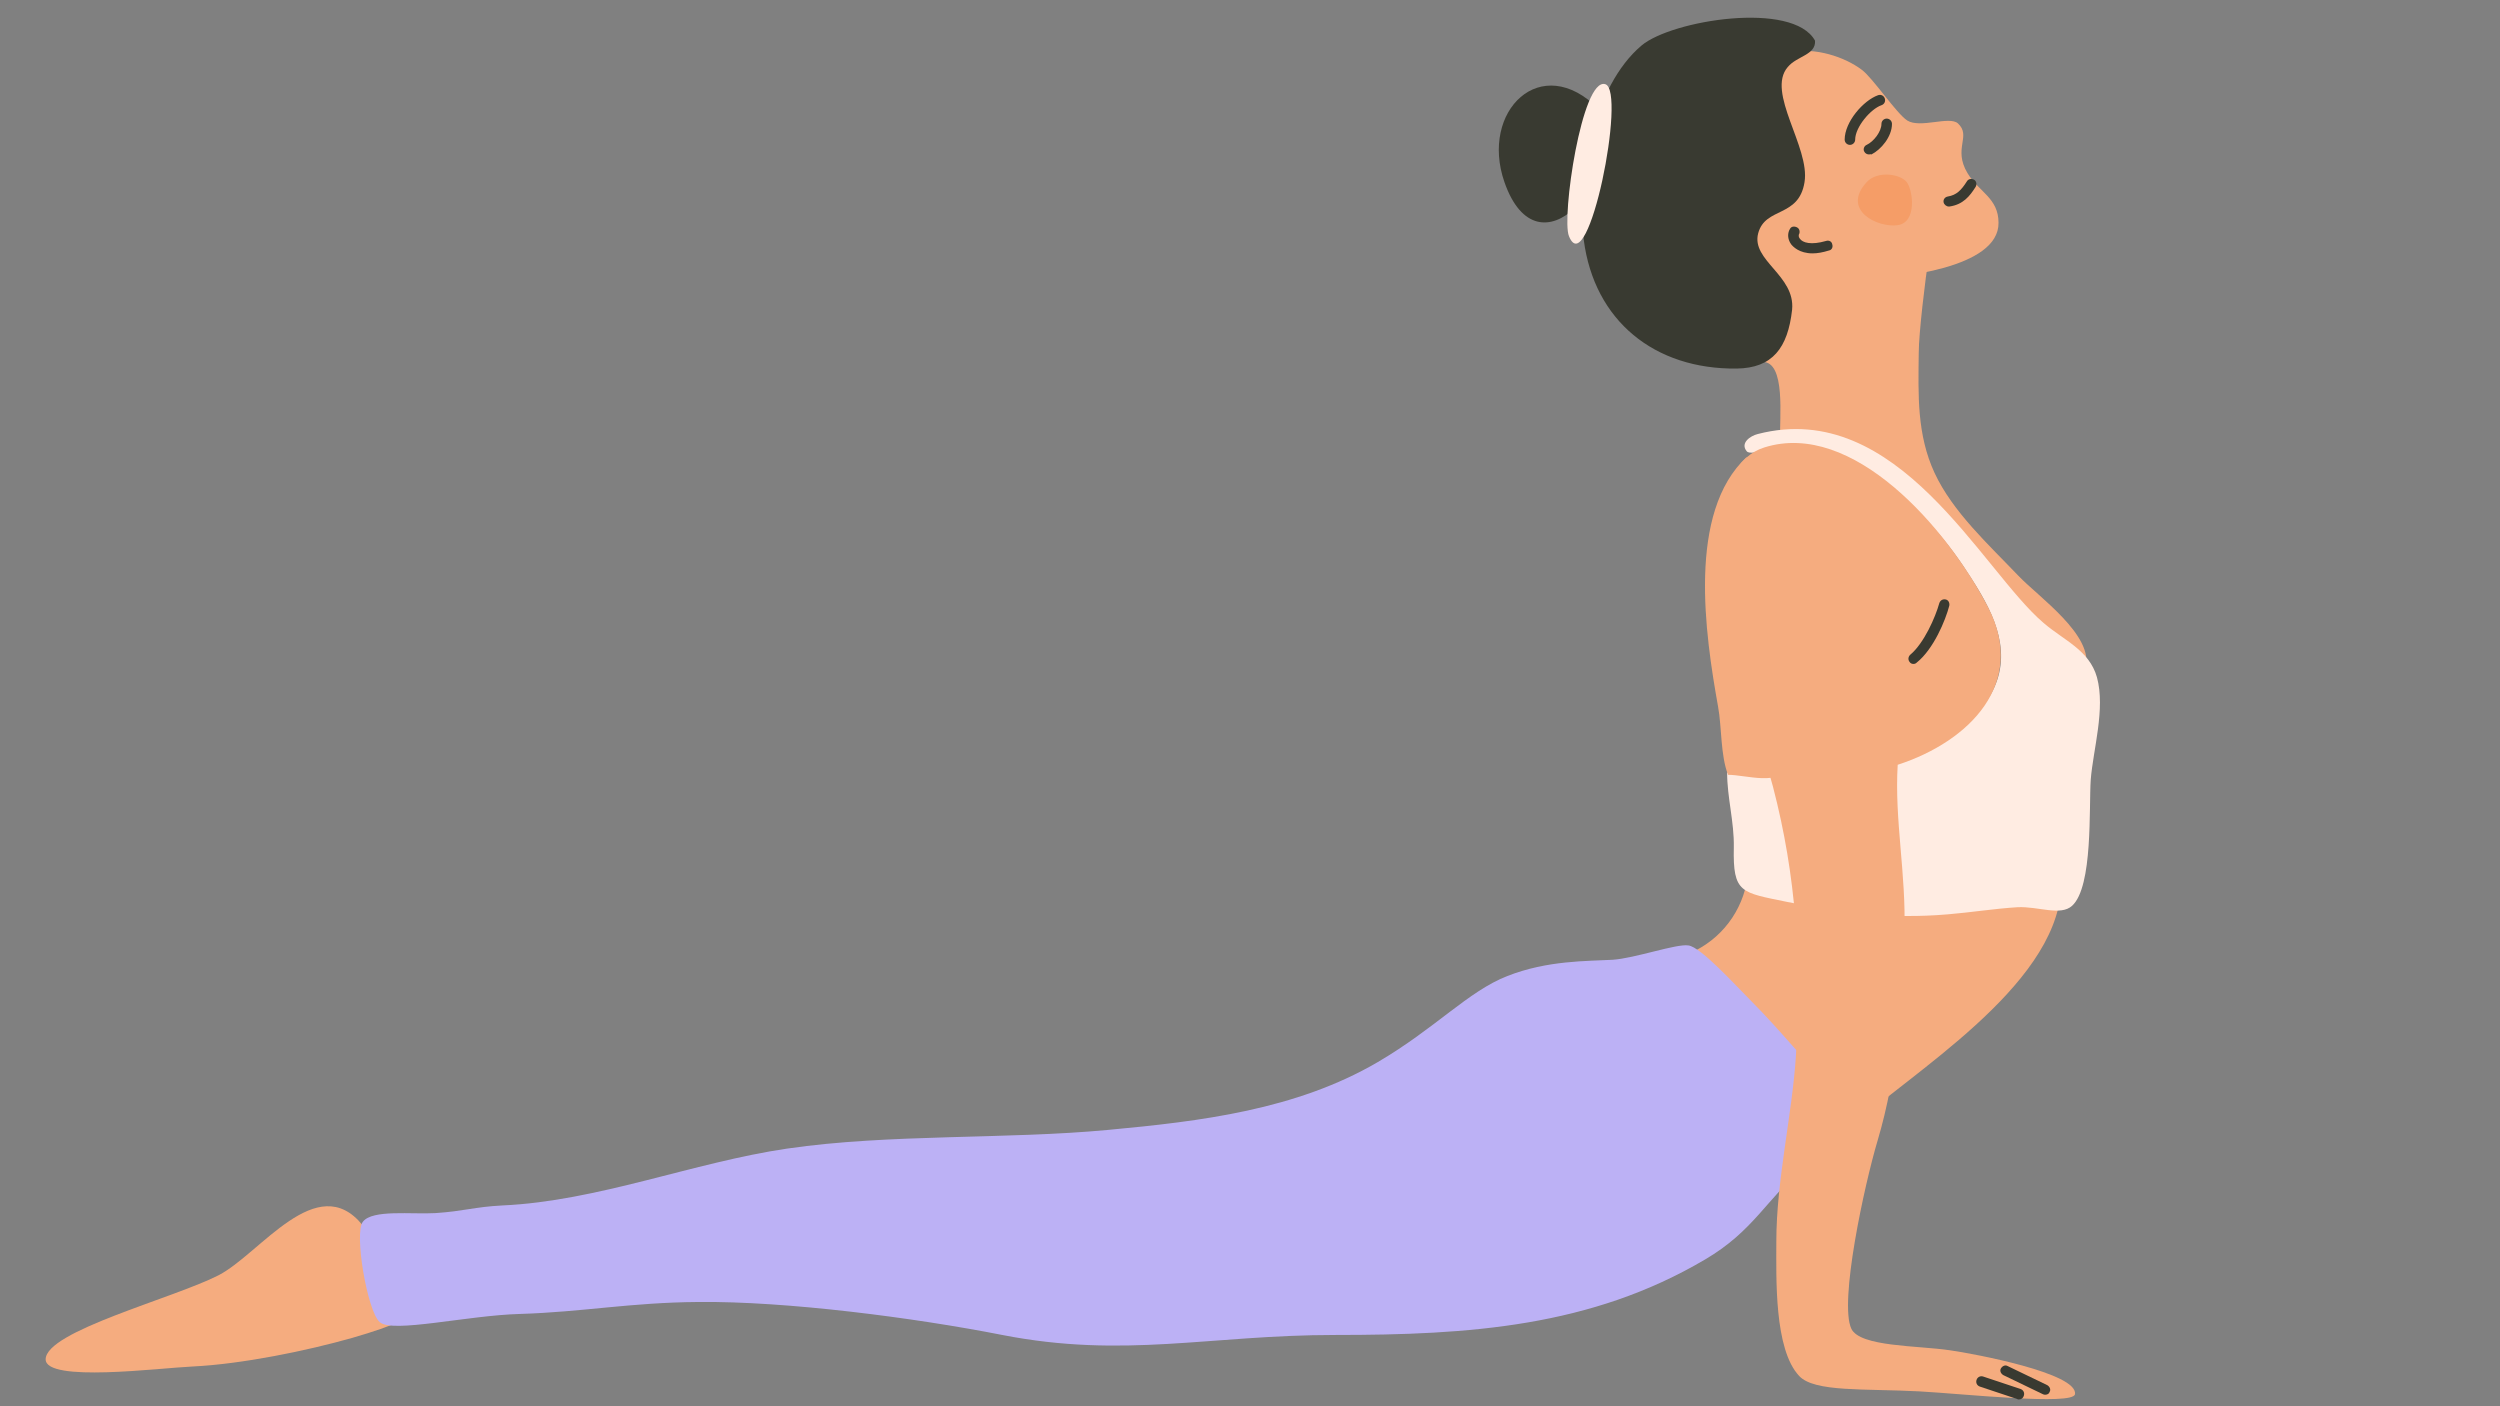 <svg xmlns="http://www.w3.org/2000/svg" xmlns:xlink="http://www.w3.org/1999/xlink" width="1920" zoomAndPan="magnify" viewBox="0 0 1440 810" height="1080" preserveAspectRatio="xMidYMid meet" version="1.0"><rect x="0" y="0" width="1440" height="810" fill="#808080" stroke="none"/><defs><clipPath id="1db820d2d5"><path d="M 26.301 694 L 252 694 L 252 791 L 26.301 791 Z M 26.301 694 " clip-rule="nonzero"/></clipPath></defs><path fill="#f5ac7f" d="M 1021.793 118.965 C 1000.602 114.562 1009.684 151.176 1021.52 159.434 C 1031.426 166.316 1060.324 161.637 1072.711 161.086 C 1093.629 160.262 1151.426 154.48 1151.148 128.328 C 1151.148 114.012 1139.867 110.707 1133.262 99.695 C 1124.727 85.379 1135.738 78.496 1127.754 71.066 C 1122.801 66.66 1106.012 74.094 1098.582 69.414 C 1092.25 65.285 1078.766 44.91 1072.434 40.23 C 1062.25 32.523 1045.188 27.293 1031.977 30.047 C 1006.379 35.277 1022.617 56.473 1030.602 71.617 C 1035.555 81.801 1043.812 121.996 1021.793 118.965 Z M 1021.793 118.965 " fill-opacity="1" fill-rule="nonzero"/><path fill="#f5ac7f" d="M 1014.914 208.438 C 1028.949 207.887 1024.82 241.199 1025.371 253.312 C 1047.664 257.441 1058.121 252.211 1080.418 263.223 C 1099.957 272.859 1110.691 284.969 1124.176 301.488 C 1144.82 327.09 1168.766 374.168 1201.242 384.902 C 1206.469 366.184 1174.27 343.883 1162.707 331.77 C 1145.645 313.875 1124.727 294.883 1114.27 272.309 C 1104.086 250.281 1104.91 227.434 1105.188 203.484 C 1105.188 191.922 1109.039 160.262 1110.965 147.871 C 1113.719 131.629 1041.059 152.277 1025.371 155.582 C 1026.195 173.477 1022.344 192.473 1014.914 208.438 Z M 1014.914 208.438 " fill-opacity="1" fill-rule="nonzero"/><path fill="#f5ac7f" d="M 1006.93 501.906 C 1005.555 521.176 993.996 538.793 976.379 547.605 C 987.664 568.25 1003.352 586.695 1019.316 604.59 C 1036.105 623.309 1042.434 639.004 1065.004 650.289 C 1100.781 617.805 1183.074 569.078 1187.203 512.641 C 1151.148 516.219 1115.922 529.16 1079.039 522.551 C 1059.223 518.973 1026.473 503.281 1006.93 501.906 Z M 1006.93 501.906 " fill-opacity="1" fill-rule="nonzero"/><g clip-path="url(#1db820d2d5)"><path fill="#f5ac7f" d="M 26.301 782.984 C 26.301 796.473 92.078 787.938 110.793 787.113 C 139.418 785.734 176.848 778.027 202.996 770.594 C 299.875 742.789 224.188 724.895 208.773 705.625 C 182.629 673.414 149.875 722.141 125.934 734.531 C 99.512 748.02 26.301 766.738 26.301 782.984 Z M 26.301 782.984 " fill-opacity="1" fill-rule="nonzero"/></g><path fill="#bcb1f5" d="M 218.684 761.508 C 225.84 768.117 269.051 757.656 299.602 756.828 C 335.656 755.727 363.176 750.223 402.258 749.945 C 452.902 749.395 526.938 759.031 577.305 768.941 C 647.762 782.707 696.75 768.941 769.137 768.941 C 846.199 768.941 916.383 764.262 982.16 725.445 C 1010.234 708.926 1017.113 691.035 1041.336 669.836 C 1063.352 650.289 1077.113 650.016 1056.195 628.539 C 1040.234 612.023 1025.098 593.027 1009.133 577.059 C 1000.051 567.977 979.684 545.402 972.527 544.574 C 965.648 543.473 941.703 552.008 928.766 552.836 C 914.18 553.66 891.336 553.109 868.219 562.195 C 845.648 571.004 826.934 592.203 793.629 611.746 C 746.566 639.277 691.523 645.883 638.129 650.84 C 579.504 656.348 511.801 653.043 453.453 661.578 C 399.23 669.559 344.188 691.859 289.418 694.336 C 273.18 695.164 267.398 697.641 250.883 698.742 C 237.125 699.566 214.555 696.539 209.051 703.695 C 203.82 709.754 211.527 755.176 218.684 761.508 Z M 218.684 761.508 " fill-opacity="1" fill-rule="nonzero"/><path fill="#ffece2" d="M 1012.434 250.008 C 1093.352 229.086 1141.242 328.191 1177.02 358.75 C 1188.855 368.938 1203.441 374.441 1207.848 390.133 C 1212.801 408.305 1205.645 431.703 1204.27 449.047 C 1203.168 465.016 1205.645 510.715 1193.535 521.727 C 1186.93 527.781 1173.992 522 1162.16 522.551 C 1148.672 523.379 1135.188 525.578 1121.699 526.68 C 1088.949 529.434 1061.152 525.855 1029.5 519.523 C 1002.801 514.016 998.125 514.566 998.676 488.141 C 998.949 473.273 994.82 459.508 994.82 444.918 C 1038.582 442.441 1121.426 443.816 1146.469 400.32 C 1159.68 377.469 1149.5 354.895 1136.012 333.973 C 1121.148 310.574 1110.141 298.734 1088.398 280.566 C 1071.883 266.801 1059.5 260.746 1045.461 257.992 C 1026.195 254.137 1009.133 263.496 1006.105 259.918 C 1002.254 255.238 1008.031 251.109 1012.434 250.008 Z M 1012.434 250.008 " fill-opacity="1" fill-rule="nonzero"/><path fill="#393a31" d="M 1045.461 23.438 C 1032.801 0.312 962.895 11.602 945.555 26.191 C 917.484 49.867 907.848 103.551 912.254 138.238 C 918.309 184.762 952.988 212.844 1000.324 212.293 C 1020.969 212.016 1029.773 200.453 1032.25 178.43 C 1034.18 158.609 1008.582 150.074 1012.711 134.383 C 1016.84 118.965 1036.105 125.574 1039.406 104.926 C 1042.711 84.828 1017.113 53.172 1029.773 38.578 C 1035.004 32.25 1046.012 31.699 1045.461 23.438 Z M 1045.461 23.438 " fill-opacity="1" fill-rule="nonzero"/><path fill="#393a31" d="M 920.785 62.805 C 887.758 29.219 852.254 63.906 866.566 104.926 C 886.105 160.812 936.473 103.273 920.785 62.805 Z M 920.785 62.805 " fill-opacity="1" fill-rule="nonzero"/><path fill="#ffece2" d="M 924.637 48.492 C 911.152 44.359 899.316 125.574 903.723 136.035 C 914.73 163.289 937.023 52.07 924.637 48.492 Z M 924.637 48.492 " fill-opacity="1" fill-rule="nonzero"/><path fill="#393a31" d="M 1065.555 83.453 C 1063.902 83.453 1062.527 82.078 1062.527 80.426 C 1062.527 70.238 1073.262 57.852 1081.793 54.824 C 1083.445 54.273 1085.094 55.098 1085.645 56.75 C 1086.195 58.402 1085.371 60.055 1083.719 60.605 C 1077.391 62.805 1068.582 73.266 1068.582 80.426 C 1068.582 82.078 1067.207 83.453 1065.555 83.453 Z M 1065.555 83.453 " fill-opacity="1" fill-rule="nonzero"/><path fill="#393a31" d="M 1122.527 118.965 C 1121.148 118.965 1119.773 117.867 1119.5 116.488 C 1119.223 114.836 1120.324 113.461 1121.977 113.184 C 1126.93 112.359 1129.684 109.605 1132.984 104.375 C 1133.809 103 1135.738 102.723 1137.113 103.551 C 1138.488 104.375 1138.766 106.305 1137.938 107.68 C 1134.637 112.91 1130.781 117.867 1122.801 118.965 C 1122.801 118.965 1122.527 118.965 1122.527 118.965 Z M 1122.527 118.965 " fill-opacity="1" fill-rule="nonzero"/><path fill="#393a31" d="M 1076.562 88.961 C 1075.461 88.961 1074.363 88.41 1073.812 87.309 C 1072.984 85.93 1073.812 84.004 1075.188 83.453 C 1079.316 81.527 1083.719 75.746 1083.719 71.34 C 1083.719 69.688 1085.094 68.312 1086.746 68.312 C 1088.398 68.312 1089.773 69.688 1089.773 71.34 C 1089.773 78.773 1083.445 86.207 1077.938 88.961 C 1077.391 88.684 1077.113 88.961 1076.562 88.961 Z M 1076.562 88.961 " fill-opacity="1" fill-rule="nonzero"/><path fill="#f5ac7f" d="M 1016.289 257.715 C 984.363 267.625 990.691 325.438 992.621 354.07 C 994.82 387.656 1012.438 419.59 1021.242 453.176 C 1034.73 504.934 1037.758 553.938 1034.453 608.168 C 1032.25 642.305 1023.168 680.023 1023.168 714.984 C 1023.168 735.906 1021.793 777.203 1036.379 792.617 C 1045.188 801.977 1074.086 799.777 1105.461 801.426 C 1130.781 802.805 1194.086 809.688 1195.188 803.078 C 1197.113 790.965 1136.836 779.68 1123.078 777.75 C 1104.637 775 1071.332 775.824 1066.379 765.363 C 1059.223 750.223 1073.812 682.773 1081.516 656.898 C 1093.078 618.078 1095.828 576.785 1096.93 536.594 C 1098.031 503.832 1091.148 472.172 1093.078 440.512 C 1134.637 427.023 1167.387 393.438 1145.371 350.215 C 1121.426 303.691 1066.93 241.75 1016.289 257.715 Z M 1016.289 257.715 " fill-opacity="1" fill-rule="nonzero"/><path fill="#f5ac7f" d="M 1006.105 263.223 C 971.703 295.156 982.16 365.355 989.59 406.926 C 991.793 418.766 990.969 435.281 995.371 446.293 C 1005.555 446.293 1026.195 453.176 1028.949 441.062 C 1030.602 434.457 1020.418 413.258 1019.039 406.102 C 1016.562 394.539 1014.363 382.426 1011.336 371.137 C 1006.379 351.867 1000.875 335.074 1000.602 314.703 C 1000.602 299.012 1005.828 283.043 1006.105 263.223 Z M 1006.105 263.223 " fill-opacity="1" fill-rule="nonzero"/><path fill="#f59d67" d="M 1075.188 104.926 C 1081.516 98.043 1094.727 100.246 1098.305 104.926 C 1101.883 109.605 1104.359 128.051 1093.078 129.703 C 1081.793 131.355 1060.324 121.168 1075.188 104.926 Z M 1075.188 104.926 " fill-opacity="1" fill-rule="nonzero"/><path fill="#393a31" d="M 1044.086 145.945 C 1036.379 145.945 1032.801 142.09 1031.703 140.715 C 1029.5 137.688 1029.5 134.109 1031.152 131.629 C 1031.977 130.254 1033.902 130.254 1035.277 131.078 C 1036.656 131.906 1036.93 133.832 1036.105 135.211 C 1036.105 135.484 1035.828 136.309 1036.656 137.41 C 1038.309 139.891 1043.262 141.266 1051.793 138.789 C 1053.445 138.238 1055.094 139.062 1055.371 140.715 C 1055.922 142.367 1055.094 144.02 1053.445 144.293 C 1049.867 145.395 1046.84 145.945 1044.086 145.945 Z M 1044.086 145.945 " fill-opacity="1" fill-rule="nonzero"/><path fill="#393a31" d="M 1102.16 382.426 C 1101.332 382.426 1100.508 382.148 1099.957 381.324 C 1098.855 379.949 1099.133 378.297 1100.234 377.195 C 1108.215 370.59 1114.82 355.445 1117.023 347.465 C 1117.57 345.812 1118.949 344.984 1120.598 345.262 C 1122.25 345.535 1123.078 347.188 1122.801 348.84 C 1120.598 357.375 1113.719 373.891 1104.086 381.602 C 1103.535 382.148 1102.984 382.426 1102.16 382.426 Z M 1102.16 382.426 " fill-opacity="1" fill-rule="nonzero"/><path fill="#393a31" d="M 1162.707 806.109 C 1162.434 806.109 1162.16 806.109 1161.883 805.832 L 1140.414 798.676 C 1138.766 798.125 1137.938 796.473 1138.488 794.82 C 1139.039 793.168 1140.691 792.344 1142.344 792.895 L 1163.809 800.051 C 1165.461 800.602 1166.285 802.254 1165.738 803.906 C 1165.188 805.559 1164.086 806.109 1162.707 806.109 Z M 1162.707 806.109 " fill-opacity="1" fill-rule="nonzero"/><path fill="#393a31" d="M 1178.121 803.355 C 1177.57 803.355 1177.297 803.355 1176.746 803.078 L 1153.902 792.066 C 1152.527 791.242 1151.699 789.59 1152.527 788.215 C 1153.352 786.836 1155.004 786.012 1156.379 786.836 L 1179.223 797.848 C 1180.598 798.676 1181.426 800.328 1180.598 801.703 C 1180.324 802.805 1179.223 803.355 1178.121 803.355 Z M 1178.121 803.355 " fill-opacity="1" fill-rule="nonzero"/></svg>
